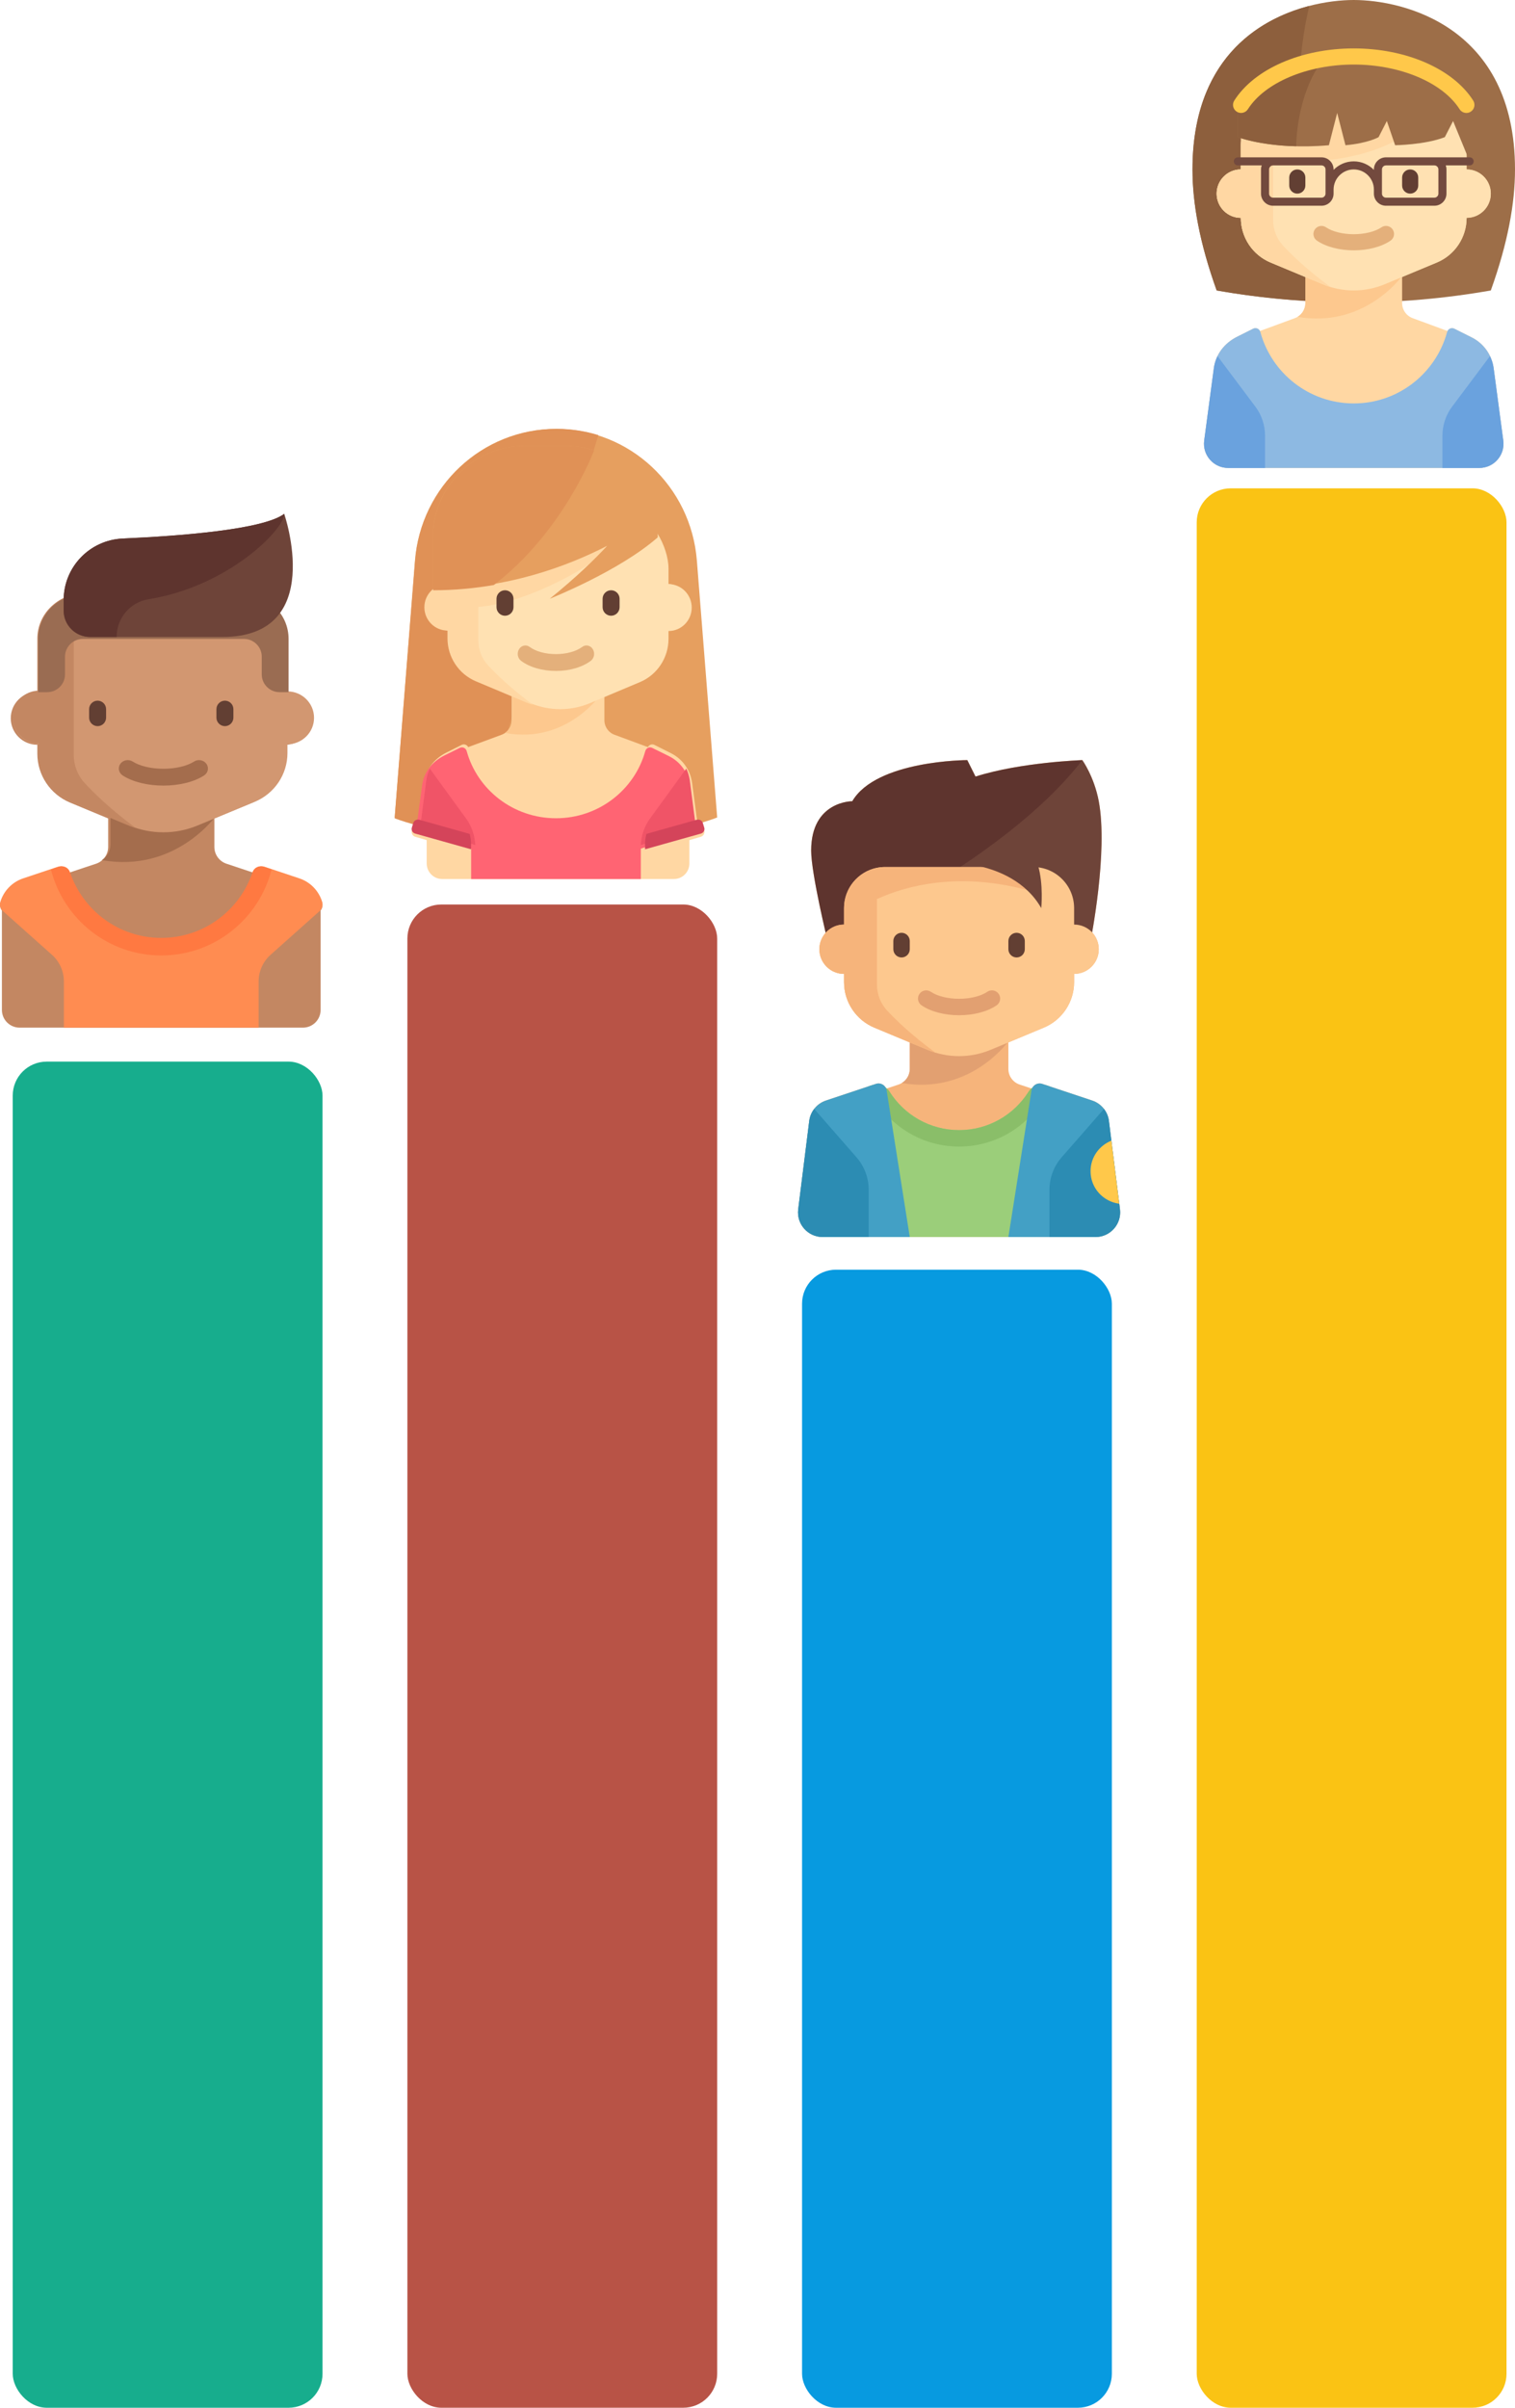 <?xml version="1.0" encoding="UTF-8"?>
<svg width="357px" height="567px" viewBox="0 0 357 567" version="1.1" xmlns="http://www.w3.org/2000/svg" xmlns:xlink="http://www.w3.org/1999/xlink">
    <!-- Generator: Sketch 52.5 (67469) - http://www.bohemiancoding.com/sketch -->
    <title>graphic</title>
    <desc>Created with Sketch.</desc>
    <g id="Page-1" stroke="none" stroke-width="1" fill="none" fill-rule="evenodd">
        <g id="Home" transform="translate(-1035, -457)">
            <g id="graphic" transform="translate(1035, 457)">
                <g id="Group" transform="translate(0, 121)">
                    <g id="boy-12">
                        <path d="M75.914,91.54 C75.141,88.972 73.162,86.9 70.56,86.034 L62.346,83.302 C61.29,82.951 60.134,83.485 59.754,84.521 L53.369,82.398 C51.665,81.831 50.516,80.24 50.516,78.448 L50.516,71.734 L59.502,67.998 C64.166,66.059 67.204,61.511 67.204,56.469 L67.204,54.388 C70.661,54.388 73.463,51.592 73.463,48.143 C73.463,44.694 70.661,41.898 67.204,41.898 L67.204,29.408 C67.204,23.66 62.535,19 56.774,19 L19.226,19 C13.465,19 8.796,23.66 8.796,29.408 L8.796,41.898 C5.339,41.898 2.537,44.694 2.537,48.143 C2.537,51.592 5.339,54.388 8.796,54.388 L8.796,56.469 C8.796,61.511 11.834,66.059 16.498,67.998 L25.484,71.735 L25.484,78.448 C25.484,80.24 24.335,81.831 22.631,82.398 L16.246,84.522 C15.866,83.486 14.71,82.951 13.654,83.302 L5.44,86.034 C2.838,86.9 0.858,88.973 0.086,91.54 C-0.111,92.196 0.037,92.899 0.451,93.428 L0.451,116.837 C0.451,119.136 2.319,121 4.624,121 L15.054,121 L60.946,121 L71.376,121 C73.681,121 75.549,119.136 75.549,116.837 L75.549,93.428 C75.963,92.899 76.111,92.196 75.914,91.54 Z" id="Path" fill="#C38762"></path>
                        <path d="M51,71 L26.018,71 L26.018,77.888 C26.018,79.407 25.232,80.785 24,81.545 C41.416,84.632 51,71 51,71 Z" id="Path" fill="#A46D4D"></path>
                        <path d="M75.913,91.389 C75.141,88.808 73.161,86.725 70.559,85.855 L62.346,83.109 C61.272,82.75 60.093,83.31 59.733,84.386 C56.683,93.502 48.116,100.077 38,100.077 C27.884,100.077 19.317,93.502 16.267,84.385 C15.907,83.309 14.728,82.749 13.654,83.108 L5.441,85.854 C2.839,86.724 0.859,88.808 0.087,91.388 C-0.147,92.171 0.1,93.024 0.709,93.567 L12.253,103.856 C14.035,105.445 15.054,107.722 15.054,110.113 L15.054,121 L60.946,121 L60.946,110.113 C60.946,107.722 61.965,105.445 63.747,103.857 L75.29,93.567 C75.9,93.024 76.147,92.171 75.913,91.389 Z" id="Path" fill="#FF8C51"></path>
                        <path d="M62.107,83.107 C61.044,82.753 59.876,83.306 59.52,84.368 C56.5,93.373 48.017,99.867 38,99.867 C27.983,99.867 19.501,93.373 16.481,84.368 C16.124,83.306 14.956,82.753 13.894,83.107 L12,83.739 C14.946,95.377 25.453,104 38,104 C50.547,104 61.054,95.377 64,83.739 L62.107,83.107 Z" id="Path" fill="#FF7941"></path>
                        <path d="M67.735,41.815 L67.735,29.37 C67.735,23.643 63.061,19 57.294,19 L19.706,19 C13.939,19 9.265,23.643 9.265,29.37 L9.265,41.815 C5.805,41.815 3,44.601 3,48.037 C3,51.474 5.805,54.259 9.265,54.259 L9.265,56.333 C9.265,61.357 12.306,65.888 16.975,67.821 L30.468,73.405 C33.013,74.458 35.743,75 38.5,75 C41.257,75 43.986,74.458 46.531,73.405 L60.025,67.82 C64.694,65.888 67.735,61.357 67.735,56.333 L67.735,54.259 C71.195,54.259 74,51.474 74,48.037 C74,44.601 71.195,41.815 67.735,41.815 Z" id="Path" fill="#D29771"></path>
                        <path d="M19.944,63.386 C18.28,61.581 17.377,59.199 17.377,56.731 L17.377,19 C12.69,19.963 9.162,24.153 9.162,29.178 L9.162,41.644 C5.759,41.644 3,44.434 3,47.876 C3,51.318 5.759,54.109 9.162,54.109 L9.162,56.186 C9.162,61.218 12.153,65.757 16.745,67.693 L30.016,73.286 C30.666,73.56 31.328,73.796 32,74 C26.135,69.66 22.231,65.866 19.944,63.386 Z" id="Path" fill="#C38762"></path>
                        <path d="M23,50 C21.9,50 21,49.1 21,48 L21,46 C21,44.9 21.9,44 23,44 C24.1,44 25,44.9 25,46 L25,48 C25,49.1 24.1,50 23,50 Z" id="Path" fill="#623F33"></path>
                        <path d="M53,50 C51.9,50 51,49.1 51,48 L51,46 C51,44.9 51.9,44 53,44 C54.1,44 55,44.9 55,46 L55,48 C55,49.1 54.1,50 53,50 Z" id="Path" fill="#623F33"></path>
                        <path d="M38.5,64 C34.767,64 31.274,63.133 28.919,61.621 C27.96,61.005 27.711,59.772 28.364,58.868 C29.015,57.964 30.323,57.729 31.281,58.344 C32.932,59.404 35.631,60.037 38.5,60.037 C41.369,60.037 44.068,59.404 45.719,58.344 C46.679,57.727 47.984,57.963 48.636,58.868 C49.289,59.772 49.04,61.005 48.081,61.621 C45.726,63.133 42.234,64 38.5,64 Z" id="Path" fill="#A46D4D"></path>
                        <path d="M57.464,19 L19.536,19 C13.717,19 9,23.681 9,29.455 L9,42 L11.107,42 C13.435,42 15.321,40.128 15.321,37.818 L15.321,33.636 C15.321,31.327 17.208,29.455 19.536,29.455 L57.464,29.455 C59.792,29.455 61.679,31.327 61.679,33.636 L61.679,37.818 C61.679,40.128 63.565,42 65.893,42 L68,42 L68,29.455 C68,23.681 63.283,19 57.464,19 Z" id="Path" fill="#9A6C52"></path>
                        <path d="M52.418,29 L21.236,29 C17.792,29 15,26.218 15,22.786 L15,20.302 C15,12.537 21.131,6.161 28.916,5.817 C42.57,5.213 62.04,3.711 66.969,0 C66.969,0 77.016,29 52.418,29 Z" id="Path" fill="#6E4439"></path>
                        <path d="M34.982,20.114 C53.793,17.106 67,3.672 67,0 C62.069,3.711 42.587,5.213 28.925,5.817 C21.135,6.161 15,12.537 15,20.302 L15,22.786 C15,26.218 17.794,29 21.24,29 L27.48,29 C27.48,24.616 30.635,20.809 34.982,20.114 Z" id="Path" fill="#5E342E"></path>
                    </g>
                    <rect id="Rectangle" fill="#17AD8D" fill-rule="nonzero" x="3" y="129" width="73" height="317" rx="8"></rect>
                </g>
                <g id="Group-3" transform="translate(188, 179)">
                    <g id="boy-18" transform="translate(0, -0)">
                        <path d="M75.91,105.777 L73.308,84.958 C73.03,82.738 71.503,80.875 69.38,80.167 L57.595,76.239 C56.596,75.906 55.545,76.433 55.18,77.37 L52.266,76.399 C50.684,75.871 49.618,74.392 49.618,72.725 L49.618,66.48 L57.959,63.004 C62.288,61.201 65.108,56.97 65.108,52.28 L65.108,50.344 C68.316,50.344 70.917,47.743 70.917,44.535 C70.917,43.004 70.324,41.612 69.356,40.575 C70.332,35.047 72.749,19.452 70.917,9.682 C69.828,3.873 67.045,0 67.045,0 C67.045,0 52.522,0.484 41.873,3.873 L39.936,0 C39.936,0 18.516,0 12.83,9.68 L12.828,9.682 C12.828,9.682 3.146,9.601 3.146,21.299 C3.146,25.581 5.535,36.273 6.56,40.666 C5.642,41.694 5.083,43.049 5.083,44.535 C5.083,47.743 7.684,50.344 10.892,50.344 L10.892,52.28 C10.892,56.97 13.712,61.201 18.041,63.004 L26.382,66.48 L26.382,72.725 C26.382,74.392 25.316,75.871 23.734,76.399 L20.82,77.37 C20.455,76.433 19.404,75.906 18.405,76.239 L6.62,80.167 C4.498,80.875 2.97,82.738 2.693,84.958 L0.09,105.777 C-0.343,109.243 2.36,112.306 5.854,112.306 L70.146,112.306 C73.64,112.306 76.343,109.243 75.91,105.777 Z" id="Path" fill="#F6B47B"></path>
                        <path d="M19.605,112.306 L56.395,112.306 L56.395,76.596 C55.568,76.846 54.83,77.368 54.345,78.133 C50.912,83.541 44.88,87.134 38,87.134 C31.12,87.134 25.088,83.541 21.655,78.133 C21.17,77.368 20.432,76.846 19.605,76.596 L19.605,112.306 Z" id="Path" fill="#9BCE7A"></path>
                        <path d="M26.382,66.318 L26.382,72.725 C26.382,74.103 25.652,75.351 24.506,76.041 C39.937,78.707 48.756,67.376 49.558,66.318 L26.382,66.318 L26.382,66.318 Z" id="Path" fill="#E2A071"></path>
                        <path d="M7.019,42.599 L67.045,0 C67.045,0 69.828,3.873 70.917,9.682 C73.174,21.719 68.981,42.599 68.981,42.599 L7.019,42.599 Z" id="Path" fill="#6E4439"></path>
                        <path d="M39.936,0 C39.936,0 18.516,0 12.83,9.68 L12.828,9.682 C12.828,9.682 3.146,9.601 3.146,21.299 C3.146,26.752 7.019,42.599 7.019,42.599 C7.019,42.599 48.247,24.284 67.045,0 C67.045,0 52.522,0.484 41.873,3.873 L39.936,0 Z" id="Path" fill="#5E342E"></path>
                        <path d="M65.108,38.726 L65.108,34.854 C65.108,29.506 60.774,25.172 55.427,25.172 L20.573,25.172 C15.226,25.172 10.892,29.507 10.892,34.854 L10.892,38.726 C7.684,38.726 5.083,41.327 5.083,44.535 C5.083,47.743 7.684,50.344 10.892,50.344 L10.892,52.28 C10.892,56.97 13.712,61.201 18.041,63.004 L30.552,68.218 C32.912,69.201 35.443,69.707 38,69.707 C40.556,69.707 43.087,69.201 45.447,68.218 L57.959,63.004 C62.288,61.201 65.108,56.97 65.108,52.28 L65.108,50.344 C68.316,50.344 70.917,47.743 70.917,44.535 C70.917,41.327 68.316,38.726 65.108,38.726 Z" id="Path" fill="#FDC88E"></path>
                        <path d="M24.446,46.471 C23.381,46.471 22.51,45.6 22.51,44.535 L22.51,42.599 C22.51,41.534 23.381,40.662 24.446,40.662 C25.511,40.662 26.382,41.534 26.382,42.599 L26.382,44.535 C26.382,45.6 25.511,46.471 24.446,46.471 Z" id="Path" fill="#623F33"></path>
                        <path d="M51.554,46.471 C50.489,46.471 49.618,45.6 49.618,44.535 L49.618,42.599 C49.618,41.534 50.489,40.662 51.554,40.662 C52.619,40.662 53.49,41.534 53.49,42.599 L53.49,44.535 C53.49,45.6 52.619,46.471 51.554,46.471 Z" id="Path" fill="#623F33"></path>
                        <path d="M38,60.078 C34.557,60.078 31.337,59.231 29.166,57.754 C28.282,57.152 28.052,55.948 28.654,55.064 C29.254,54.181 30.46,53.951 31.344,54.553 C32.866,55.588 35.355,56.206 38,56.206 C40.645,56.206 43.134,55.588 44.656,54.553 C45.542,53.949 46.745,54.18 47.346,55.064 C47.948,55.948 47.718,57.152 46.834,57.754 C44.663,59.231 41.443,60.078 38,60.078 Z" id="Path" fill="#E2A071"></path>
                        <path d="M55.427,30.981 L55.427,25.172 L20.573,25.172 C19.908,25.172 19.261,25.242 18.637,25.374 L18.637,25.367 C14.218,26.265 10.892,30.17 10.892,34.854 L10.892,38.726 C7.684,38.726 5.083,41.327 5.083,44.535 C5.083,47.743 7.684,50.344 10.892,50.344 L10.892,52.28 C10.892,56.971 13.712,61.201 18.041,63.005 L30.552,68.218 C31.164,68.473 31.789,68.693 32.422,68.883 C26.893,64.838 23.213,61.302 21.056,58.991 C19.487,57.308 18.637,55.089 18.637,52.788 L18.637,32.73 C24.739,29.909 37.742,25.847 55.427,30.981 Z" id="Path" fill="#F6B47B"></path>
                        <path d="M58.772,76.631 C57.126,76.082 55.275,76.668 54.345,78.133 C50.912,83.541 44.88,87.134 38,87.134 C31.12,87.134 25.088,83.541 21.655,78.133 C20.725,76.668 18.874,76.082 17.228,76.631 L16.602,76.839 C20.135,85.166 28.385,91.006 38,91.006 C47.615,91.006 55.865,85.166 59.398,76.84 L58.772,76.631 Z" id="Path" fill="#8ABE69"></path>
                        <path d="M26.382,112.306 L20.93,77.774 C20.743,76.592 19.54,75.861 18.405,76.239 L6.62,80.167 C4.497,80.875 2.97,82.738 2.692,84.958 L0.09,105.777 C-0.343,109.244 2.36,112.306 5.854,112.306 L26.382,112.306 Z" id="Path" fill="#43A0C5"></path>
                        <path d="M49.618,112.306 L55.07,77.774 C55.257,76.592 56.46,75.861 57.595,76.239 L69.38,80.167 C71.503,80.875 73.03,82.738 73.308,84.958 L75.91,105.777 C76.343,109.244 73.64,112.306 70.146,112.306 L49.618,112.306 Z" id="Path" fill="#43A0C5"></path>
                        <path d="M72.139,82.141 C72.759,82.946 73.177,83.909 73.308,84.957 L75.91,105.776 C76.344,109.243 73.64,112.306 70.146,112.306 L59.299,112.306 L59.299,101.18 C59.299,98.366 60.321,95.648 62.174,93.53 L72.139,82.141 Z" id="Path" fill="#2C8CB3"></path>
                        <path d="M75.746,104.462 C71.936,103.975 68.981,100.757 68.981,96.815 C68.981,93.541 71.019,90.756 73.891,89.623 L75.746,104.462 Z" id="Path" fill="#FFC84A"></path>
                        <path d="M41.385,24.688 C47.309,25.747 53.871,28.687 57.363,34.854 C57.363,34.854 57.941,29.202 56.563,24.688 L41.385,24.688 Z" id="Path" fill="#6E4439"></path>
                        <path d="M3.861,82.141 C3.241,82.946 2.824,83.909 2.692,84.957 L0.09,105.776 C-0.343,109.243 2.36,112.306 5.854,112.306 L16.701,112.306 L16.701,101.18 C16.701,98.366 15.679,95.648 13.826,93.53 L3.861,82.141 Z" id="Path" fill="#2C8CB3"></path>
                    </g>
                    <rect id="Rectangle-Copy-2" fill="#079AE0" fill-rule="nonzero" x="1" y="120" width="73" height="268" rx="8"></rect>
                </g>
                <g id="Group-4" transform="translate(281, 0)">
                    <g id="girl-13">
                        <path d="M38,0 C26.256,0 0,6.231 0,39.9 C0,47.896 1.683,57.207 5.7,68.4 C27.068,72.171 48.932,72.171 70.3,68.4 C74.317,57.207 76,47.896 76,39.9 C76,6.231 49.744,0 38,0 Z" id="Path" fill="#9D6E48"></path>
                        <path d="M0,39.9 C0,47.896 1.683,57.207 5.7,68.4 C15.224,70.081 24.846,70.969 34.479,71.151 C34.479,71.151 19.396,35.229 27.533,1.393 C15.11,4.612 0,14.356 0,39.9 Z" id="Path" fill="#8D5F3D"></path>
                        <path d="M73.24,103.747 L70.965,86.69 C70.549,83.569 68.614,80.857 65.797,79.449 L61.705,77.402 C61.095,77.097 60.396,77.368 60.098,77.946 L51.998,74.966 C50.447,74.449 49.4,72.997 49.4,71.361 L49.4,65.233 L57.584,61.823 C61.833,60.053 64.6,55.902 64.6,51.3 C67.748,51.3 70.3,48.748 70.3,45.6 C70.3,42.452 67.748,39.9 64.6,39.9 L64.6,34.2 C64.6,28.953 60.347,24.7 55.1,24.7 L20.9,24.7 C15.653,24.7 11.4,28.953 11.4,34.2 L11.4,39.9 C8.252,39.9 5.7,42.452 5.7,45.6 C5.7,48.748 8.252,51.3 11.4,51.3 C11.4,55.902 14.167,60.053 18.415,61.823 L26.6,65.233 L26.6,71.361 C26.6,72.997 25.553,74.449 24.002,74.966 L15.903,77.946 C15.608,77.367 14.91,77.095 14.302,77.399 L10.569,79.265 C7.385,80.858 5.451,83.569 5.035,86.69 L4.943,87.381 L4.943,87.381 L2.76,103.747 C2.305,107.164 4.963,110.2 8.411,110.2 L67.59,110.2 C71.037,110.2 73.695,107.164 73.24,103.747 Z" id="Path" fill="#FFD7A3"></path>
                        <path d="M26.6,65.075 L26.6,71.361 C26.6,72.713 25.883,73.939 24.759,74.615 C39.9,77.231 48.554,66.112 49.341,65.075 L26.6,65.075 L26.6,65.075 Z" id="Path" fill="#FDC88E"></path>
                        <path d="M64.6,39.9 L64.6,34.2 C64.6,28.953 60.347,24.7 55.1,24.7 L20.9,24.7 C15.653,24.7 11.4,28.953 11.4,34.2 L11.4,39.9 C8.252,39.9 5.7,42.452 5.7,45.6 C5.7,48.748 8.252,51.3 11.4,51.3 C11.4,55.902 14.167,60.053 18.415,61.823 L30.692,66.938 C33.008,67.903 35.491,68.4 38,68.4 C40.508,68.4 42.992,67.903 45.307,66.938 L57.585,61.823 C61.833,60.053 64.6,55.902 64.6,51.3 C67.748,51.3 70.3,48.748 70.3,45.6 C70.3,42.452 67.748,39.9 64.6,39.9 Z" id="Path" fill="#FFE1B2"></path>
                        <path d="M24.7,45.6 C23.655,45.6 22.8,44.745 22.8,43.7 L22.8,41.8 C22.8,40.755 23.655,39.9 24.7,39.9 C25.745,39.9 26.6,40.755 26.6,41.8 L26.6,43.7 C26.6,44.745 25.745,45.6 24.7,45.6 Z" id="Path" fill="#623F33"></path>
                        <path d="M51.3,45.6 C50.255,45.6 49.4,44.745 49.4,43.7 L49.4,41.8 C49.4,40.755 50.255,39.9 51.3,39.9 C52.345,39.9 53.2,40.755 53.2,41.8 L53.2,43.7 C53.2,44.745 52.345,45.6 51.3,45.6 Z" id="Path" fill="#623F33"></path>
                        <path d="M38,58.952 C34.622,58.952 31.462,58.121 29.331,56.671 C28.464,56.081 28.238,54.899 28.829,54.031 C29.418,53.165 30.601,52.939 31.469,53.53 C32.962,54.545 35.404,55.152 38,55.152 C40.596,55.152 43.038,54.545 44.531,53.53 C45.401,52.938 46.581,53.164 47.171,54.031 C47.761,54.899 47.536,56.081 46.669,56.671 C44.538,58.121 41.378,58.952 38,58.952 Z" id="Path" fill="#E4B07B"></path>
                        <path d="M11.4,39.9 C8.252,39.9 5.7,42.452 5.7,45.6 C5.7,48.748 8.252,51.3 11.4,51.3 C11.4,55.902 14.167,60.053 18.415,61.823 L30.692,66.938 C31.293,67.189 31.906,67.404 32.527,67.591 C27.101,63.622 23.49,60.153 21.374,57.884 C19.834,56.234 19,54.055 19,51.798 L19,38.043 C24.851,38.227 37.465,38.708 48.212,32.963 L48.212,25.65 L11.4,25.65 L11.4,39.9 Z" id="Path" fill="#FFD7A3"></path>
                        <path d="M65.797,79.449 L61.705,77.402 C61.011,77.056 60.202,77.453 59.998,78.201 C57.365,87.882 48.515,95.001 38,95.001 C27.482,95.001 18.63,87.878 15.999,78.194 C15.797,77.449 14.991,77.054 14.302,77.399 L10.57,79.265 C7.385,80.858 5.451,83.569 5.035,86.69 L2.761,103.746 C2.305,107.164 4.964,110.2 8.411,110.2 L67.59,110.2 C71.037,110.2 73.696,107.164 73.24,103.746 L70.965,86.69 C70.549,83.569 68.614,80.857 65.797,79.449 Z" id="Path" fill="#8DB9E2"></path>
                        <path d="M5.9,83.867 C5.47,84.754 5.167,85.698 5.035,86.69 L2.76,103.747 C2.305,107.164 4.963,110.2 8.41,110.2 L17.1,110.2 L17.1,102.6 C17.1,100.133 16.3,97.733 14.82,95.76 L5.9,83.867 Z" id="Path" fill="#6AA2DE"></path>
                        <path d="M70.1,83.867 C70.53,84.754 70.833,85.698 70.965,86.69 L73.24,103.747 C73.695,107.164 71.037,110.2 67.59,110.2 L58.9,110.2 L58.9,102.6 C58.9,100.133 59.7,97.733 61.18,95.76 L70.1,83.867 Z" id="Path" fill="#6AA2DE"></path>
                        <path d="M10.688,24.938 L10.688,32.3 C10.688,32.3 18.613,35.388 32.147,34.2 L34.098,26.6 L36.049,34.2 C41.414,33.725 43.852,32.3 43.852,32.3 L45.803,28.5 L47.754,34.2 C47.754,34.2 54.745,34.121 59.46,32.3 L61.41,28.5 L65.312,38 L65.312,24.462 C65.312,24.462 57.265,13.062 37.269,13.062 C17.353,13.062 10.688,24.938 10.688,24.938 Z" id="Path" fill="#9D6E48"></path>
                        <path d="M31.208,13.457 C15.977,15.515 10.688,24.938 10.688,24.938 L10.688,32.3 C10.688,32.3 15.664,34.225 24.438,34.445 C24.438,34.445 24.354,21.909 31.208,13.457 Z" id="Path" fill="#8D5F3D"></path>
                        <path d="M64.55,26.6 C63.922,26.6 63.308,26.288 62.945,25.721 C58.941,19.429 48.917,15.2 38,15.2 C27.083,15.2 17.059,19.429 13.055,25.721 C12.493,26.604 11.317,26.864 10.432,26.303 C9.547,25.739 9.286,24.565 9.849,23.679 C14.596,16.221 25.646,11.4 38,11.4 C50.354,11.4 61.404,16.221 66.151,23.679 C66.714,24.565 66.453,25.739 65.568,26.303 C65.252,26.504 64.899,26.6 64.55,26.6 Z" id="Path" fill="#FFC84A"></path>
                        <path d="M65.312,37.05 L45.6,37.05 C44.028,37.05 42.75,38.328 42.75,39.9 L42.75,40.003 C41.542,38.768 39.859,38 38,38 C36.141,38 34.458,38.768 33.25,40.003 L33.25,39.9 C33.25,38.328 31.972,37.05 30.4,37.05 L10.688,37.05 C10.163,37.05 9.738,37.475 9.738,38 C9.738,38.525 10.163,38.95 10.688,38.95 L16.316,38.95 C16.211,39.248 16.15,39.567 16.15,39.9 L16.15,45.6 C16.15,47.172 17.428,48.45 19,48.45 L30.4,48.45 C31.972,48.45 33.25,47.172 33.25,45.6 L33.25,44.65 C33.25,42.031 35.381,39.9 38,39.9 C40.619,39.9 42.75,42.031 42.75,44.65 L42.75,45.6 C42.75,47.172 44.028,48.45 45.6,48.45 L57,48.45 C58.572,48.45 59.85,47.172 59.85,45.6 L59.85,39.9 C59.85,39.567 59.789,39.248 59.684,38.95 L65.312,38.95 C65.837,38.95 66.263,38.525 66.263,38 C66.263,37.475 65.837,37.05 65.312,37.05 Z M31.35,45.6 C31.35,46.123 30.924,46.55 30.4,46.55 L19,46.55 C18.476,46.55 18.05,46.123 18.05,45.6 L18.05,39.9 C18.05,39.377 18.476,38.95 19,38.95 L30.4,38.95 C30.924,38.95 31.35,39.377 31.35,39.9 L31.35,45.6 Z M57.95,39.9 L57.95,45.6 C57.95,46.123 57.524,46.55 57,46.55 L45.6,46.55 C45.076,46.55 44.65,46.123 44.65,45.6 L44.65,39.9 C44.65,39.377 45.076,38.95 45.6,38.95 L57,38.95 C57.524,38.95 57.95,39.377 57.95,39.9 Z" id="Shape" fill="#734A3E" fill-rule="nonzero"></path>
                    </g>
                    <g id="Rectangle-Copy-4" transform="translate(1, 115)" fill="#FAC314" fill-rule="nonzero">
                        <rect id="Rectangle-Copy-3" x="0" y="0" width="73" height="452" rx="8"></rect>
                    </g>
                </g>
                <g id="Group-2" transform="translate(93, 101)">
                    <g id="girl-3">
                        <path d="M76,91.509 C76,91.509 62.677,97 38,97 C13.324,97 0,91.509 0,91.509 L4.785,31.007 C6.171,13.496 20.625,0 37.993,0 L38.007,0 C55.375,0 69.829,13.496 71.214,31.007 L76,91.509 Z" id="Path" fill="#E69F5F"></path>
                        <path d="M48,1.462 C44.911,0.518 41.642,0 38.259,0 L38.245,0 C20.761,0 6.211,13.524 4.817,31.07 L0,91.697 C0,91.697 6.575,94.382 19.005,96 L48,1.462 Z" id="Path" fill="#E09156"></path>
                        <path d="M72.952,94.562 L72.604,93.366 C72.437,92.789 71.877,92.435 71.301,92.508 L70.087,83.359 C69.689,80.353 67.834,77.741 65.135,76.385 L61.214,74.414 C60.63,74.121 59.96,74.381 59.674,74.938 L51.913,72.068 C50.426,71.57 49.423,70.172 49.423,68.596 L49.423,62.695 L57.266,59.411 C61.337,57.706 63.988,53.709 63.988,49.277 L63.988,47.447 C67.005,47.447 69.45,44.989 69.45,41.957 C69.45,38.926 67.005,36.468 63.988,36.468 L63.988,32.809 C63.988,27.756 59.912,20 54.885,20 L22.115,20 C17.088,20 13.012,27.756 13.012,32.809 L13.012,36.468 C9.996,36.468 7.55,38.926 7.55,41.957 C7.55,44.989 9.996,47.447 13.012,47.447 L13.012,49.277 C13.012,53.709 15.663,57.706 19.734,59.411 L27.577,62.695 L27.577,68.597 C27.577,70.172 26.574,71.57 25.087,72.068 L17.327,74.938 C17.044,74.381 16.376,74.119 15.792,74.412 L12.216,76.209 C9.164,77.742 7.312,80.353 6.913,83.359 L5.699,92.509 C5.123,92.435 4.564,92.789 4.396,93.366 L4.048,94.562 C3.863,95.202 4.228,95.872 4.865,96.059 L7.55,96.846 L7.55,102.34 C7.55,104.361 9.181,106 11.191,106 L18.474,106 L58.526,106 L65.809,106 C67.819,106 69.45,104.361 69.45,102.34 L69.45,96.846 L72.135,96.059 C72.772,95.872 73.137,95.202 72.952,94.562 Z" id="Path" fill="#FFD7A3"></path>
                        <path d="M49,62 L27.718,62 L27.718,68.262 C27.718,69.643 27.05,70.895 26,71.586 C40.836,74.393 49,62 49,62 Z" id="Path" fill="#FDC88E"></path>
                        <path d="M64.529,36.56 L64.529,32.88 C64.529,27.799 60.447,20 55.412,20 L22.588,20 C17.553,20 13.471,27.799 13.471,32.88 L13.471,36.56 C10.449,36.56 8,39.031 8,42.08 C8,45.129 10.449,47.6 13.471,47.6 L13.471,49.44 C13.471,53.897 16.126,57.917 20.204,59.631 L31.986,64.585 C34.208,65.519 36.592,66 39,66 C41.407,66 43.791,65.519 46.013,64.585 L57.796,59.631 C61.874,57.917 64.529,53.897 64.529,49.44 L64.529,47.6 C67.551,47.6 70,45.129 70,42.08 C70,39.031 67.551,36.56 64.529,36.56 Z" id="Path" fill="#FFE1B2"></path>
                        <path d="M51,44 C49.9,44 49,43.1 49,42 L49,40 C49,38.9 49.9,38 51,38 C52.1,38 53,38.9 53,40 L53,42 C53,43.1 52.1,44 51,44 Z" id="Path" fill="#623F33"></path>
                        <path d="M38,57 C34.8,57 31.807,56.133 29.788,54.621 C28.966,54.005 28.752,52.772 29.312,51.868 C29.87,50.964 30.991,50.729 31.813,51.344 C33.228,52.404 35.541,53.037 38,53.037 C40.459,53.037 42.772,52.404 44.187,51.344 C45.011,50.727 46.129,50.963 46.688,51.868 C47.248,52.772 47.034,54.005 46.212,54.621 C44.194,56.133 41.2,57 38,57 Z" id="Path" fill="#E4B07B"></path>
                        <path d="M21.982,55.656 C20.51,54.068 19.713,51.971 19.713,49.798 L19.713,41.929 C29.617,41.174 42.988,34.567 51,28.246 L48.77,26 C48.77,26 32.652,36.516 12.448,36.516 L12.448,36.517 C9.439,36.517 7,38.973 7,42.003 C7,45.034 9.439,47.49 12.448,47.49 L12.448,49.319 C12.448,53.749 15.093,57.744 19.154,59.448 L30.888,64.372 C31.462,64.613 32.048,64.82 32.642,65 C27.456,61.18 24.004,57.84 21.982,55.656 Z" id="Path" fill="#FFD7A3"></path>
                        <path d="M71,94.582 L69.548,83.866 C69.15,80.927 67.299,78.374 64.605,77.048 L60.69,75.122 C60.026,74.795 59.252,75.169 59.057,75.874 C56.538,84.988 48.072,91.69 38.013,91.69 C27.952,91.69 19.485,84.984 16.968,75.867 C16.774,75.166 16.004,74.794 15.344,75.119 L11.774,76.875 C8.727,78.375 6.878,80.927 6.479,83.866 L5,94.786 C9.801,96.413 18.021,98.845 18.021,98.845 L18.021,106 L58.006,106 L58.006,98.845 L71,94.582 Z" id="Path" fill="#FF6473"></path>
                        <path d="M19,98 C18.888,95.76 18.163,93.595 16.854,91.793 L8.28,80 C7.866,80.879 7.575,81.815 7.448,82.799 L6,94 L19,98 Z" id="Path" fill="#F05467"></path>
                        <path d="M4.047,93.914 C3.867,94.507 4.221,95.129 4.837,95.302 L18,99 L18,97.732 C18,96.931 17.869,96.146 17.678,95.376 L5.823,92.045 C5.207,91.872 4.562,92.213 4.383,92.806 L4.047,93.914 Z" id="Path" fill="#D4445A"></path>
                        <path d="M58,98 C58.112,95.76 58.837,93.595 60.146,91.793 L68.72,80 C69.134,80.879 69.425,81.815 69.552,82.799 L71,94 L58,98 Z" id="Path" fill="#F05467"></path>
                        <path d="M72.953,93.914 C73.133,94.507 72.779,95.129 72.163,95.302 L59,99 L59,97.732 C59,96.931 59.131,96.146 59.322,95.376 L71.177,92.045 C71.792,91.872 72.437,92.213 72.617,92.806 L72.953,93.914 Z" id="Path" fill="#D4445A"></path>
                        <path d="M26,44 C24.9,44 24,43.1 24,42 L24,40 C24,38.9 24.9,38 26,38 C27.1,38 28,38.9 28,40 L28,42 C28,43.1 27.1,44 26,44 Z" id="Path" fill="#623F33"></path>
                        <path d="M9,25.64 L9.062,37.734 C26.355,37.734 40.692,32.359 50.098,27.519 C47.176,30.673 42.779,34.966 36.547,40 C36.547,40 52.861,33.547 62,25.532 L62,25.531 C62,13.64 52.31,4 40.356,4 L30.644,4 C18.647,4 8.939,13.707 9,25.64 Z" id="Path" fill="#E69F5F"></path>
                        <path d="M47,5.054 C44.898,4.371 42.657,4 40.328,4 L30.625,4 C18.639,4 8.939,13.783 9,25.811 L9.062,38 C14.1,38 18.885,37.537 23.372,36.763 C39.91,24.054 46.973,5.126 47,5.054 Z" id="Path" fill="#E09156"></path>
                    </g>
                    <rect id="Rectangle-Copy" fill="#B85346" fill-rule="nonzero" x="3" y="112" width="73" height="354" rx="8"></rect>
                </g>
            </g>
        </g>
    </g>
</svg>
